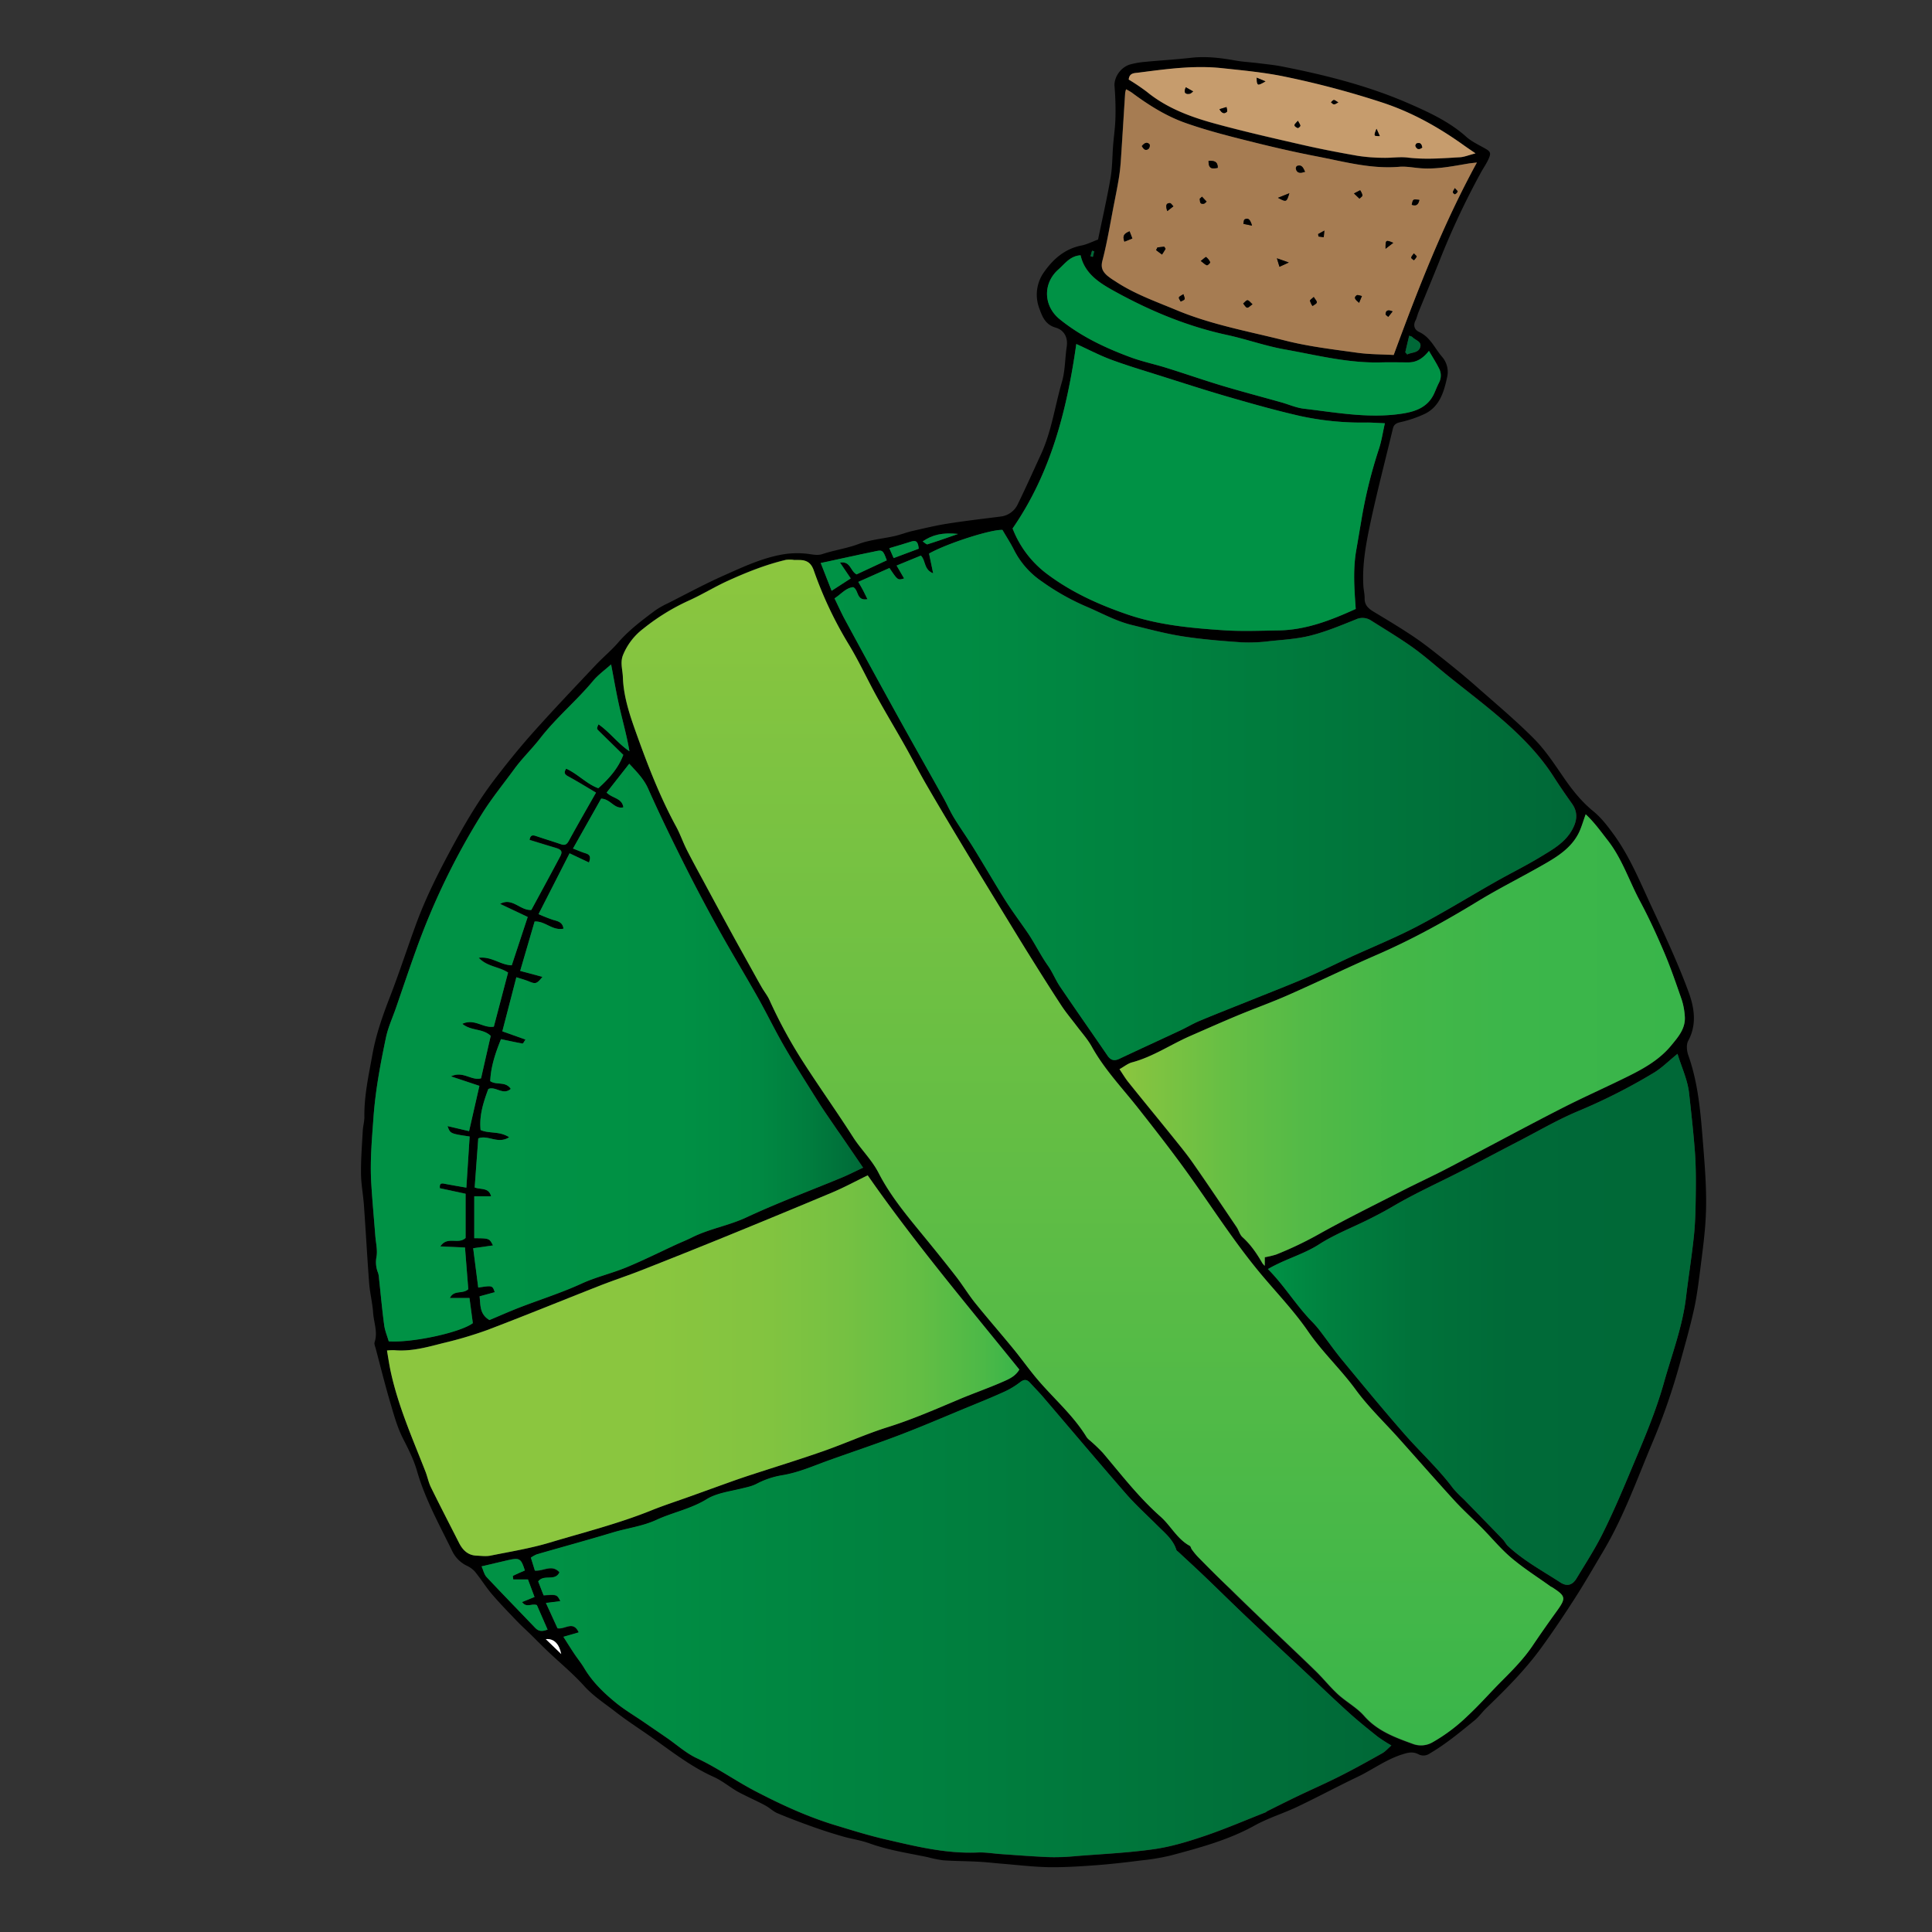 <svg id="Calque_1" data-name="Calque 1" xmlns="http://www.w3.org/2000/svg" xmlns:xlink="http://www.w3.org/1999/xlink" viewBox="0 0 1000 1000"><rect x="0" y="0" width="1000" height="1000" fill="#333333" stroke="none"/><defs><style>.cls-1{fill:url(#Dégradé_sans_nom_4);}.cls-2{fill:url(#Dégradé_sans_nom_13);}.cls-3{fill:url(#Dégradé_sans_nom_13-2);}.cls-4{fill:url(#Dégradé_sans_nom_8);}.cls-5{fill:url(#Dégradé_sans_nom_15);}.cls-6{fill:url(#Dégradé_sans_nom_6);}.cls-7{fill:url(#Dégradé_sans_nom_16);}.cls-8{fill:#009245;}.cls-9{fill:#a67c52;}.cls-10{fill:#c69c6d;}.cls-11{fill:#006837;}.cls-12{fill:#fff;}</style><linearGradient id="Dégradé_sans_nom_4" x1="565.37" y1="289.6" x2="565.37" y2="903.45" gradientUnits="userSpaceOnUse"><stop offset="0" stop-color="#8cc63f"/><stop offset="1" stop-color="#39b54a"/></linearGradient><linearGradient id="Dégradé_sans_nom_13" x1="274.8" y1="837.8" x2="720.17" y2="837.8" gradientUnits="userSpaceOnUse"><stop offset="0" stop-color="#009245"/><stop offset="0.52" stop-color="#007e3e"/><stop offset="1" stop-color="#006837"/></linearGradient><linearGradient id="Dégradé_sans_nom_13-2" x1="431.94" y1="411.48" x2="815.88" y2="411.48" xlink:href="#Dégradé_sans_nom_13"/><linearGradient id="Dégradé_sans_nom_8" x1="200.3" y1="706.9" x2="527.61" y2="706.9" gradientUnits="userSpaceOnUse"><stop offset="0" stop-color="#8cc63f"/><stop offset="0.41" stop-color="#8ac63f"/><stop offset="0.59" stop-color="#83c440"/><stop offset="0.72" stop-color="#76c142"/><stop offset="0.84" stop-color="#64be44"/><stop offset="0.94" stop-color="#4db947"/><stop offset="1" stop-color="#39b54a"/></linearGradient><linearGradient id="Dégradé_sans_nom_15" x1="656.27" y1="682.89" x2="877.77" y2="682.89" gradientUnits="userSpaceOnUse"><stop offset="0" stop-color="#009245"/><stop offset="0.15" stop-color="#00803f"/><stop offset="0.34" stop-color="#00723a"/><stop offset="0.57" stop-color="#006a38"/><stop offset="1" stop-color="#006837"/></linearGradient><linearGradient id="Dégradé_sans_nom_6" x1="579.37" y1="538.35" x2="872.08" y2="538.35" gradientUnits="userSpaceOnUse"><stop offset="0" stop-color="#8cc63f"/><stop offset="0.04" stop-color="#83c440"/><stop offset="0.18" stop-color="#68bf44"/><stop offset="0.33" stop-color="#53ba47"/><stop offset="0.49" stop-color="#44b748"/><stop offset="0.69" stop-color="#3cb64a"/><stop offset="1" stop-color="#39b54a"/></linearGradient><linearGradient id="Dégradé_sans_nom_16" x1="244.88" y1="539.29" x2="446.74" y2="539.29" gradientUnits="userSpaceOnUse"><stop offset="0" stop-color="#009245"/><stop offset="0.53" stop-color="#009044"/><stop offset="0.73" stop-color="#008942"/><stop offset="0.86" stop-color="#007d3e"/><stop offset="0.98" stop-color="#006d39"/><stop offset="1" stop-color="#006837"/></linearGradient></defs><title>gourde</title><path d="M568.35,124c2.24-10.83,4.63-21.24,6.44-31.74,1-5.6.91-11.38,1.36-17.07.38-4.74,1.09-9.47,1.2-14.22a153.41,153.41,0,0,0-.47-16.33c-.39-4.5,3.17-10,8.33-11.35A45.7,45.7,0,0,1,592.86,32c7.88-.74,15.79-1.21,23.65-2.09s15.42.07,23.07,1.44c3.8.68,7.68.85,11.52,1.33,4.2.53,8.44.93,12.58,1.75,22.12,4.35,44,9.85,64.71,18.78C739.12,57.88,750,62.8,758.93,70.8c2.68,2.4,6.08,4,9.28,5.79S772,79,770.39,82.47c-1.06,2.31-2.53,4.43-3.78,6.66a406.53,406.53,0,0,0-21.79,46.51c-3.5,8.71-7.12,17.38-10.66,26.08-.55,1.35-.81,2.83-1.48,4.12-1.41,2.71-.46,4.92,1.89,6,5.75,2.65,8,8.35,11.73,12.71A12,12,0,0,1,749,195.39c-1.63,7.5-3.84,14.93-11.31,18.72a60.61,60.61,0,0,1-13,4.43c-2.14.52-3.25,1.28-3.74,3.32-4,16.67-8.35,33.25-11.89,50-2.15,10.24-4,20.65-3.39,31.24.11,2.19.7,4.38.66,6.56-.07,3.46,1.86,5.27,4.56,6.9,7.06,4.26,14.16,8.5,21,13.11,5.47,3.7,10.64,7.84,15.81,11.95,5.48,4.37,10.91,8.81,16.16,13.44,10.17,9,20.59,17.69,30.13,27.29,5.89,5.94,10.58,13.13,15.36,20.07,4.47,6.5,9.23,12.51,15.43,17.55,4.07,3.32,7.4,7.71,10.52,12,8.36,11.52,13.68,24.71,19.64,37.51,6.76,14.51,13.6,29.06,19.1,44.06,2.91,7.92,4.39,16.78-.27,25.27-1,1.91-.7,5.15.09,7.39,5,14.07,6.28,28.7,7.45,43.43,1.06,13.41,2.26,26.81,1.59,40.25-.41,8.26-1.5,16.51-2.54,24.73-1,7.66-1.85,15.37-3.5,22.9-2.12,9.68-4.89,19.23-7.52,28.79A332.57,332.57,0,0,1,855.16,747c-7.89,18.77-14.71,38-25.17,55.65-4.88,8.22-9.64,16.52-14.81,24.57-5.62,8.76-11.43,17.44-17.56,25.85-8.28,11.34-18.16,21.27-28.27,31-2.09,2-3.8,4.48-6,6.3-7.51,6.11-14.95,12.34-23.36,17.25a5.53,5.53,0,0,1-5.76.41c-2.8-1.47-5.18-1-8.28,0-8.45,2.62-15.41,7.91-23.22,11.64-10.46,5-20.68,10.49-31.14,15.47-7.27,3.46-15.11,5.82-22.12,9.7-13.71,7.6-28.61,11.58-43.53,15.56a114.45,114.45,0,0,1-15.25,2.55c-7.85,1-15.73,1.92-23.62,2.5-8.09.59-16.22,1.12-24.32,1-8.27-.17-16.51-1.19-24.77-1.85-4-.33-8.07-.82-12.11-1-5.85-.31-11.72-.29-17.57-.7a58.61,58.61,0,0,1-8-1.61c-10.17-2.12-20.47-3.62-30.32-7.19-4.46-1.61-9.26-2.26-13.83-3.58q-7.63-2.2-15.15-4.86c-6.22-2.22-12.4-4.54-18.49-7.09-2.25-.94-4.1-2.8-6.27-4-3.23-1.76-6.59-3.27-9.88-4.91-1.8-.9-3.63-1.75-5.35-2.79-3.89-2.36-7.5-5.31-11.62-7.16-12.57-5.63-23.12-14.29-34.29-22-5.56-3.85-11.24-7.56-16.57-11.72-5.53-4.31-11.45-8.07-16.26-13.43-5.73-6.37-12.44-11.86-18.68-17.79-3-2.85-5.89-5.82-8.85-8.72-2.44-2.39-5-4.67-7.34-7.14-4.31-4.5-8.69-9-12.73-13.71-3.18-3.74-5.78-8-8.89-11.78a13.37,13.37,0,0,0-4.49-3.16,16.39,16.39,0,0,1-7.45-7.89c-6.56-13.4-13.8-26.45-18-41-1.62-5.67-4.35-11.14-7.12-16.53-3.08-6-4.89-12.68-6.81-19.19-2.7-9.16-5-18.44-7.45-27.67-.28-1.07-.87-2.32-.57-3.22,1.76-5.22-.42-10.19-.76-15.26s-1.66-10.17-2.06-15.29c-1-13.44-1.74-26.91-2.7-40.36-.39-5.51-1.47-11-1.52-16.51-.07-7.38.52-14.76.92-22.14.13-2.38.86-4.76.83-7.13-.14-11,2.24-21.6,4.17-32.32,1.87-10.42,5.37-20.25,9.18-30.08,4.79-12.36,8.87-25,13.44-37.44,4.71-12.83,10.75-25,17.22-37.1,6.92-12.9,14.18-25.55,23-37.19,6.46-8.49,13.18-16.82,20.28-24.78,10.56-11.83,21.51-23.32,32.39-34.87,3.77-4,8.07-7.53,11.66-11.68,5.6-6.48,12.36-11.53,19.13-16.59a44.77,44.77,0,0,1,6.72-3.81c9.54-4.82,18.95-9.93,28.7-14.26,10.08-4.48,20.15-9.26,31.15-11.06a44.66,44.66,0,0,1,13.11-.13c2.43.34,4.7.8,7,0,6.1-2,12.48-2.88,18.57-5.15s12.56-2.75,18.84-4.17c3-.69,6-1.88,9-2.57,6.09-1.4,12.18-2.87,18.35-3.84,9.1-1.44,18.26-2.49,27.4-3.66a11.23,11.23,0,0,0,9-6.62c4.11-8.44,7.94-17,11.87-25.53,5.53-12,7.24-25.08,10.89-37.61,1.68-5.77,1.55-12,2.45-18.05.75-5-1.37-8.74-5.77-10-5.37-1.56-6.93-5.85-8.41-9.94a20.06,20.06,0,0,1,2.61-19c4.78-6.75,10.83-11.95,19.4-13.58C562.83,126.43,565.51,125,568.35,124ZM410.75,289.84v-.14a17.23,17.23,0,0,0-3.87,0c-10.62,2.49-20.7,6.56-30.58,11.07-6.8,3.1-13.21,7.09-20,10.14a111,111,0,0,0-23.4,14.49,32.55,32.55,0,0,0-10.48,13.7c-1.51,3.88-.18,7.5-.05,11.28.35,10.5,3.77,20.28,7.21,29.87,5.83,16.23,12.08,32.35,20.37,47.57,2.1,3.86,3.52,8.08,5.51,12,2.89,5.74,6,11.37,9.05,17q6.82,12.66,13.7,25.29c3.35,6.14,6.76,12.24,10.16,18.36,2,3.52,3.88,7.05,5.89,10.54,1.29,2.23,3,4.27,4,6.59a250,250,0,0,0,17.54,32.21c8.36,13,17.37,25.61,25.68,38.65,4.11,6.47,9.7,11.67,13.32,18.73,5.74,11.2,13.82,21.11,21.87,30.88,6.14,7.46,12.21,15,18.14,22.6,3.5,4.49,6.47,9.4,10,13.83,6.46,8,13.25,15.78,19.78,23.75,4.17,5.09,8,10.48,12.22,15.51,8.52,10.09,18.72,18.74,25.66,30.17a8.63,8.63,0,0,0,1.54,1.54,86.65,86.65,0,0,1,6.79,6.47c9.59,11.31,18.64,23.08,29.83,33,5.35,4.72,8.59,11.59,15.16,15.15.53.28.63,1.28,1.06,1.84A37.22,37.22,0,0,0,620,805.8c5.52,5.6,11.06,11.2,16.68,16.71,6.62,6.5,13.32,12.93,20,19.35,8.07,7.75,16.25,15.39,24.25,23.2,4,3.86,7.43,8.24,11.5,12,4.32,3.94,9.72,6.82,13.53,11.16,6.92,7.89,16.12,11.19,25.42,14.57a11.91,11.91,0,0,0,10.14-1,89.15,89.15,0,0,0,18-13.58c6.16-5.73,11.71-12.11,17.67-18.07,5.75-5.75,11.45-11.52,16-18.32,4-6,8.14-11.82,12.33-17.64,5-6.93,4.89-7.84-2.18-12.46-.31-.2-.67-.34-1-.55-6.74-4.83-13.79-9.29-20.1-14.62-5.58-4.73-10.3-10.48-15.46-15.7-4.66-4.71-9.6-9.15-14.07-14-9.71-10.61-19.18-21.45-28.77-32.17-7.51-8.4-15.76-16.23-22.37-25.28-7.7-10.54-17.27-19.42-24.69-30.22-6.65-9.68-14.77-18.38-22.45-27.34-14.07-16.42-25.71-34.61-38.19-52.19-8.63-12.17-17.77-23.9-27-35.6-8.32-10.56-17.69-20.3-24.29-32.2-2.11-3.8-5.12-7.11-7.74-10.62s-5.53-7-8-10.66c-5.54-8.46-10.92-17-16.28-25.61-5.63-9-11.16-18.15-16.72-27.24-5.74-9.4-11.49-18.79-17.16-28.23-6.53-10.88-13.06-21.76-19.42-32.73-4-6.86-7.6-13.93-11.5-20.84-4.79-8.49-9.82-16.84-14.53-25.38-4.89-8.87-9.13-18.13-14.38-26.79a201.16,201.16,0,0,1-18.15-38.37c-1.33-3.83-3.51-5.3-7.17-5.43C413,289.8,411.86,289.84,410.75,289.84ZM720.17,903.45a82.17,82.17,0,0,1-7.11-4.52c-5-4-10-8-14.71-12.26-7.38-6.65-14.54-13.53-21.79-20.32-10.23-9.57-20.49-19.11-30.65-28.75-7.49-7.09-14.82-14.35-22.27-21.48-4.5-4.31-9.11-8.51-13.67-12.77-.38-.35-.93-.65-1.07-1.08-1.7-5.34-5.91-8.7-9.65-12.44-5.46-5.46-11.23-10.66-16.3-16.46C568.42,756.7,554.18,739.78,539.8,723c-2.13-2.48-4.46-4.8-6.65-7.23-1.71-1.9-3.16-1.79-5.21-.2a42.41,42.41,0,0,1-8.38,5c-6.54,3-13.2,5.64-19.84,8.37-11.41,4.7-22.75,9.57-34.28,14-12,4.58-24.27,8.64-36.39,13-8,2.86-15.67,6.33-24.16,7.72a43.75,43.75,0,0,0-13.07,4.35c-2.7,1.42-5.37,1.88-8.16,2.58-6.07,1.53-12.74,2.31-17.88,5.48-8.2,5-17.47,6.79-25.94,10.68-7.29,3.36-15.16,4.28-22.69,6.56-13,3.93-26.19,7.51-39.27,11.29a16.63,16.63,0,0,0-3.08,1.71l2.07,6.71c4.45.38,8.86-3.46,12.72.87-2.28,4.94-8,.78-11,4.75.87,2.23,1.85,4.75,2.81,7.19,6.85-.48,6.85-.48,8.67,3l-7.49.94c2.28,5,4.22,9.27,6,13.09,4,.71,8.05-4.18,11,2.13l-7.94,2.3c1.93,3,3.66,5.81,5.48,8.54s3.74,5.06,5.35,7.75c4.23,7.09,10.07,12.73,16.36,17.86,4.42,3.6,9.38,6.52,14.1,9.75,4.11,2.82,8.22,5.62,12.32,8.45,5.13,3.54,9.88,7.88,15.45,10.47,10.53,4.9,19.93,11.66,30.17,17,13.42,7,27.12,13.31,41.63,17.7,8.29,2.51,16.57,5.13,25,7.08,16,3.7,32,7.73,48.64,7,4-.18,8.09.57,12.14.84,8.47.57,16.93,1.26,25.41,1.58a113.11,113.11,0,0,0,13.26-.56c13.42-1.07,26.9-1.67,40.2-3.56,8.86-1.25,17.61-3.9,26.13-6.78,10.74-3.64,21.2-8.15,31.77-12.3.34-.13.58-.47.91-.63,5.25-2.61,10.49-5.25,15.78-7.79,7.3-3.49,14.71-6.73,21.93-10.38,7.4-3.74,14.66-7.78,21.89-11.84C717.15,906.48,718.43,905,720.17,903.45ZM431.94,309.72c1.72,3.5,3.21,6.84,4.95,10q13.42,24.74,27,49.4c8.1,14.67,16.38,29.25,24.54,43.88,1.89,3.38,3.42,7,5.44,10.26,3.26,5.32,6.89,10.42,10.17,15.73,5.31,8.6,10.37,17.36,15.72,25.94,3.76,6,8,11.75,12.06,17.59,3.79,5.52,6.73,11.72,10.67,17.29,2.4,3.41,3.95,7.42,6.29,10.88,8.07,11.92,16.35,23.7,24.47,35.58,1.63,2.4,3.42,3,6.1,1.77,10.5-5,21-9.77,31.56-14.7,3.46-1.62,6.76-3.62,10.29-5.08,9.53-4,19.14-7.72,28.72-11.58,8.88-3.58,17.81-7,26.59-10.83,7.45-3.21,14.71-6.88,22.08-10.28,11.72-5.39,23.72-10.24,35.13-16.2,13.73-7.19,26.94-15.35,40.43-23,7.68-4.36,15.64-8.26,23.18-12.84,6.4-3.9,13.13-7.55,16.81-14.74,2.33-4.53,2.55-8.66-.49-12.92-3.21-4.51-6.37-9.05-9.34-13.72-7.1-11.15-16.25-20.52-26.1-29.13-9.27-8.12-19.15-15.54-28.75-23.29-6-4.85-11.78-10-18-14.51-7-5-14.49-9.47-21.8-14.1a8,8,0,0,0-7.84-.52c-7.64,3.06-15.32,6.26-23.27,8.3-6.91,1.78-14.18,2.18-21.33,2.92a84.67,84.67,0,0,1-14.31.63c-10.26-.72-20.56-1.53-30.72-3.11-8.88-1.38-17.61-3.75-26.36-5.89-8.46-2.07-16-6.39-24-9.74A123.57,123.57,0,0,1,539.29,301a43.29,43.29,0,0,1-14.4-16.3c-1.78-3.56-4-6.93-6-10.39-5.94-.32-28.81,7-38,12.24L483,296.73c-4.93-1.94-3.74-6.57-6.35-9.17l-12.57,5.16,3.87,6.66c-3.26,1-3.26,1-7.57-5.39l-16.12,7.19c1.05,1.86,1.77,3.09,2.44,4.34s1.36,2.75,2.29,4.61c-5.88,1-4.38-4.66-7.36-6.22C437.8,304.27,435.4,307.51,431.94,309.72Zm17.18,298.64c-6.3,3.06-12.15,6.22-18.25,8.8q-27.72,11.72-55.61,23-21.72,8.87-43.56,17.42c-7,2.76-14.22,5.11-21.24,7.87-19.55,7.67-39,15.63-58.6,23.08a208.07,208.07,0,0,1-22.73,6.69c-8.2,2.1-16.42,4.4-25.07,3.62a30.92,30.92,0,0,0-3.76.16c.72,4,1.26,7.66,2,11.24,3.91,17.85,11.29,34.49,17.91,51.4,1.05,2.69,1.58,5.61,2.84,8.17,4.77,9.7,9.74,19.3,14.63,28.93,1.88,3.69,4.57,6.28,9,6.44,2.39.09,4.87.44,7.16,0,10.29-2.07,20.72-3.75,30.74-6.77,17.62-5.29,35.51-9.77,52.63-16.68,6.48-2.61,13.15-4.75,19.73-7.12,7.28-2.61,14.55-5.25,21.83-7.85q4.68-1.66,9.41-3.22c12.6-4.12,25.29-8,37.8-12.39,11.28-3.94,22.21-8.93,33.59-12.5,12.71-4,24.83-9.3,37.05-14.45,7.47-3.14,15.16-5.8,22.58-9.07,3-1.33,6.34-2.73,8.41-6.27C501,675.9,473.66,643.58,449.12,608.36Zm207.15,48.51c8.53,8.57,14.56,18.76,22.79,27.17a51.48,51.48,0,0,1,4,4.6c3.92,5.1,7.58,10.4,11.68,15.35,10.61,12.84,21.21,25.7,32.17,38.24,8.28,9.46,17.63,18,25.18,28.09a58.54,58.54,0,0,0,5.39,5.53c6.79,7,13.59,13.92,20.34,20.92,1,1,1.59,2.42,2.62,3.38,8.11,7.63,17.92,12.87,27.16,18.89,3.53,2.3,6.31,1.43,8.44-2.1,4.57-7.58,9.41-15,13.36-22.94,5-10,9.48-20.4,13.82-30.78,6.54-15.63,13.42-31.16,18-47.52,4.13-14.7,9.64-29,11.46-44.36,1.27-10.75,3-21.44,4.12-32.21.75-7.51.83-15.1.92-22.66.08-6.78,0-13.58-.46-20.33-.74-10.09-1.87-20.16-3-30.22-.77-7.09-3.89-13.46-6-20.46-4.54,3.66-8.22,7.44-12.6,10a297.9,297.9,0,0,1-37.87,19.25c-11.15,4.57-21.64,10.77-32.39,16.31-12.08,6.23-24,12.72-36.22,18.74-9.55,4.71-19.15,9.3-28.34,14.71-3.94,2.32-8,4.45-12.09,6.5-8.69,4.36-17.91,7.87-26,13.09S665.37,651.59,656.27,656.87Zm-1.62-6.12a45,45,0,0,0,5.87-1.38,184.8,184.8,0,0,0,22.37-10.69c14-7.82,28.42-14.91,42.71-22.22,7.89-4,15.95-7.72,23.81-11.82C768.88,594.48,788.2,584,807.74,574c11.81-6.06,24-11.39,35.86-17.32,7.91-4,15.53-8.39,21.32-15.41,3.81-4.61,7.73-9.06,7.08-15.56a35.49,35.49,0,0,0-1.54-8.14c-2.82-8.17-5.6-16.38-9-24.33-3.88-9.13-8-18.18-12.71-26.92-5.56-10.4-9.2-21.82-16.56-31.25-3.56-4.57-6.92-9.32-11.46-13.55-1.4,3.79-2.24,7-3.72,9.91-3.87,7.59-10.87,11.94-17.9,16-11.31,6.51-23,12.31-34.17,19.1-16.86,10.28-34.06,19.8-52.19,27.68-15.18,6.59-30.07,13.85-45.22,20.53-8.93,3.93-18.14,7.22-27.15,11-8.15,3.39-16.22,7-24.31,10.52C606,540.62,596.76,547,585.93,549.86c-2.18.58-4.1,2.18-6.56,3.55,1.68,2.49,3,4.71,4.57,6.69,7.64,9.49,15.4,18.88,23,28.37,3.56,4.41,7.17,8.8,10.41,13.45,7.69,11,15.18,22.19,22.71,33.33,1.11,1.65,1.63,3.87,3,5.13,4.31,3.86,7.44,8.53,10.28,13.46a12.14,12.14,0,0,0,1.21,1.36ZM446.74,604.39,435.62,588.1c-.83-1.22-1.71-2.41-2.54-3.63-3.19-4.73-6.5-9.39-9.54-14.21-5.88-9.35-11.82-18.68-17.36-28.23-4.89-8.43-9.13-17.24-13.91-25.73-6.69-11.87-13.78-23.51-20.38-35.42q-9.24-16.65-17.79-33.69c-6.44-12.86-12.75-25.8-18.58-38.94-2.27-5.11-5.89-8.68-9.79-12.93L314,410.25c3,3,8,2.82,8.67,7.63-4.72,1.09-6.62-4.37-11.5-4.49l-14.57,25.83c2.5,1,4.5,1.85,6.57,2.48,2.76.84,2.46,2.48,1.71,4.74l-10.05-4.75-16.06,31.47a80.62,80.62,0,0,0,7.6,3c2.49.7,4.87,1.18,5.3,4.52-5.71,1.21-9.37-4-14.93-3.7-2.42,8.3-4.89,16.72-7.47,25.57l11.52,3.09c-3,3.69-3.53,3.79-7.11,2.31-1.91-.79-3.94-1.32-6.39-2.12-2.5,9.65-4.8,18.51-7.26,28L272,538.05c-.7,1-1.2,2.13-1.49,2.08-3.7-.66-7.37-1.48-11.17-2.28-2.79,6.92-5.28,14.12-5.57,21.73,3.31,2.27,7.86-.08,10.63,4-4,3.57-7.93-1.58-11.63.08-3.5,9.18-4.61,15.06-4,21.22,4.4,2,9.73.42,14.8,3.74-5.87,3.76-11-1.37-16,.6-.63,8.56-1.25,17.08-1.86,25.41,3.41,1.23,7.26-.09,8.51,4.55h-8.72v21.7c7.8.06,7.8.06,9.7,3.74l-10.26,1.45c.9,7,1.75,13.67,2.62,20.37,7.34-1.14,7.34-1.14,8.54,2.38L248.21,671c.56,4.67-.09,9.14,5.1,12.28,4.93-2.06,10.28-4.45,15.74-6.56,10.63-4.1,21.5-7.52,31.91-12.29,7.48-3.43,15.66-5.3,23.29-8.45,8.69-3.58,17.11-7.81,25.65-11.75,2.68-1.23,5.43-2.31,8.07-3.63,9-4.54,19.12-6.14,28.36-10.46,16.19-7.56,33-13.8,49.51-20.66C439.18,608.07,442.41,606.42,446.74,604.39ZM557.09,178.05c-4.86,34.3-13.17,66.82-33,95.49a53.41,53.41,0,0,0,17.29,23.14c12.74,9.69,27.16,16.24,42.12,21.36,16.12,5.52,33.05,7.08,50,8.2,9.4.62,18.75.21,28.13.07,14.4-.22,27.26-5.29,40.07-11.11-.77-10.29-1.5-20.41.28-30.5.86-4.89,1.66-9.79,2.51-14.69a247.79,247.79,0,0,1,9.18-37.55c1.38-4.09,2-8.45,3.11-13.38-3.71-.15-6.61-.4-9.51-.37a149.28,149.28,0,0,1-34.66-3.46c-12.38-2.83-24.64-6.29-36.85-9.83-12-3.48-24-7.36-35.92-11.14-8.26-2.61-16.59-5.08-24.7-8.1C569.17,184,563.45,180.94,557.09,178.05ZM254,536.15c-4.28-4-10.07-2.4-14.69-6.27,6.28-3,10.81,2.4,16.32,1.45l7.36-28c-4.93-3.19-10.72-2.94-15.2-7.64,6.79-.84,11.23,3.78,17.12,3.87l8.25-25-14.3-6.77c6.37-3.51,10.35,3.51,16.17,3.14,5-9.19,10-18.4,14.91-27.66,1.39-2.62.71-3.59-2.44-4.52-4.48-1.32-8.94-2.72-13.38-4.08.48-3,2-2.44,3.76-1.86,4.19,1.41,8.41,2.71,12.6,4.13,1.93.66,2.93.07,3.93-1.75,4.48-8.17,9.14-16.24,14.1-25-4.92-2.9-9.57-5.78-14.36-8.39-1.87-1-2.45-1.92-1.08-4,6.08,2.76,10.6,8,16.64,10.12,6.66-5.95,10.75-11.36,12.92-17.26l-12.43-12.17c-1.42-1.38-1.43-1.37-.4-3.64,5.75,4,9.92,9.87,16,13.93-1.29-7.83-3.42-15.24-5.13-22.75s-3-15.14-4.35-22.19c-3.14,2.83-6.67,5.34-9.35,8.55-8.62,10.35-19.05,19-27.34,29.67-4.22,5.44-9.3,10.3-13.41,15.92-5.56,7.59-11.53,14.93-16.53,22.87a366,366,0,0,0-34.39,71c-3.57,9.9-6.91,19.87-10.35,29.82-1.75,5.05-4,10-5.14,15.19-2.88,13.69-5.47,27.44-6.48,41.46-.81,11.25-1.82,22.47-1.17,33.74.54,9.2,1.41,18.38,2.12,27.57.28,3.66,1.25,7.45.59,10.94a14.58,14.58,0,0,0,.85,8.24,11.47,11.47,0,0,1,.46,2.7c.87,8.06,1.6,16.14,2.67,24.17.4,3,1.61,5.86,2.37,8.52,12.18.86,37.18-4.59,43.53-9.41-.55-4.14-1.13-8.44-1.73-13H232.85c2.18-4.42,6.57-1.82,9.54-4.58-.54-6.73-1.11-14-1.71-21.57l-12.77-.57c3.7-5.56,9.13-.77,13.08-4.35v-22.9L227.69,615c-.21-2,.27-2.75,2.12-2.38,3.57.7,7.16,1.29,11.58,2.07.59-9.26,1.15-17.9,1.7-26.47-10.06-1.49-10.06-1.49-11.44-5.39l11.15,2.62c1.88-8.26,3.58-15.71,5.34-23.45l-14.71-4.9c6.2-3,10.61,2.42,15.57,1Q251.54,547,254,536.15ZM582.87,46.22a11,11,0,0,0-.54,1.88c-.76,11.76-1.47,23.51-2.25,35.26-.2,3-.51,5.89-1,8.8-.71,4.36-1.58,8.7-2.43,13-1.95,9.94-3.55,20-6.09,29.76-1,3.68.2,5.6,2.4,7.64a32.6,32.6,0,0,0,4,2.83c9.87,6.65,21,10.56,31.91,15.09,18.11,7.58,37.47,11,56.39,15.8,12.11,3.06,24.65,4.52,37.06,6.26,6.33.89,12.79.82,19,1.17,12.55-34.06,25.49-67.46,43.07-99.62-2,.25-3.24.34-4.46.55-8,1.37-16,3-24.18,2.49-3.86-.23-7.76-1.11-11.56-.78-14.64,1.24-28.58-2.69-42.66-5.39-12.29-2.36-24.51-5.23-36.65-8.3-10.53-2.67-21.07-5.44-31.3-9s-19.23-9.34-27.86-15.76A29.05,29.05,0,0,0,582.87,46.22Zm156.75,135.4c-3,3.77-6.21,5.91-10.52,5.95-4.75,0-9.51-.13-14.27,0-17,.47-33.32-3.78-49.81-6.71-10.14-1.8-20-5.34-30-7.52-20.58-4.45-39.76-12.47-58.05-22.56-7.63-4.21-15.47-9-17.62-18.64-5.35.27-8.1,4.34-11.46,7.31-8.19,7.21-7.79,18.95.65,25.78,11,8.91,23.61,14.87,36.77,19.72,6,2.22,12.39,3.54,18.54,5.47,9.69,3,19.28,6.37,29,9.29,10.07,3,20.24,5.68,30.36,8.53,3.9,1.09,7.72,2.82,11.69,3.29,17,2,34,5.24,51.23,2.5,7-1.11,13.18-3.5,16.32-10.58.82-1.85,1.55-3.74,2.48-5.53a7.89,7.89,0,0,0-.19-7.48C743.24,187.52,741.44,184.76,739.62,181.62ZM763.73,79.38c-2.91-2-4.72-3.2-6.48-4.46-13-9.26-26.71-16.94-42-21.9a460.54,460.54,0,0,0-51.15-13.5c-10.44-2.09-21.11-3.08-31.72-4.21-14.6-1.56-29.06.54-43.5,2.38-1.62.21-4.35.06-4.62,3.54a110.11,110.11,0,0,1,9.28,6.25C603.9,56,616.16,60.52,628.77,64c15.05,4.12,30.28,7.58,45.5,11.06,9.49,2.17,19.07,4,28.67,5.68a91.91,91.91,0,0,0,13.18,1c4.19.11,8.45-.61,12.57-.11,9,1.08,18,.35,27-.17C758,81.25,760.22,80.28,763.73,79.38Zm-480.3,764.1-5.54-12.69c-2.76-1-5.31,1.66-7.68-1.57l6.46-2.62-3.4-9.08h-7.6c-.08-.86-.33-1.79-.16-1.88,2-1,4.1-1.86,6.16-2.76-2-6.33-2.73-6.74-9-5.28l-13.4,3.14c.9,2,1.31,4.18,2.56,5.52,8.33,8.89,16.86,17.58,25.26,26.39C278.94,844.59,280.84,844.43,283.43,843.48ZM443.36,297.31,459,290.05c-2-5.45-2.17-5.55-6.75-4.49-1.44.33-2.89.58-4.33.88l-23.11,5,5.64,14.38,9.9-6.41c-2-2.91-3.56-5.25-5.55-8.19C440.38,290.36,440,295.51,443.36,297.31ZM475.54,284c-.33-3-.94-4.65-3.85-3.7-3.6,1.18-7.25,2.21-11.36,3.44l2.25,5.12Zm20.37-7.62c-8.28-.85-13.32.48-18.35,3.87,1,.6,1.94,1.68,2.52,1.49C485.39,280.07,490.64,278.19,495.91,276.37Zm231.48-94,1,1.11c2.28-1.21,5.68-.61,6.7-3.7s-2.53-3.59-4-5.26c-.31-.34-.92-.42-1.67-.74C728.66,176.74,728,179.54,727.39,182.33Zm-436.9,673.8c-1.07-5.38-3.86-8.15-8-7.72ZM566.34,130.07l-1.11-.28-.78,2.85,1.22.31C565.89,132,566.11,131,566.34,130.07Z"/><path class="cls-1" d="M410.75,289.84c1.11,0,2.22,0,3.32,0,3.66.13,5.84,1.6,7.17,5.43a201.16,201.16,0,0,0,18.15,38.37c5.25,8.66,9.49,17.92,14.38,26.79,4.71,8.54,9.74,16.89,14.53,25.38,3.9,6.91,7.52,14,11.5,20.84,6.36,11,12.89,21.85,19.42,32.73,5.67,9.44,11.42,18.83,17.16,28.23,5.56,9.09,11.09,18.2,16.72,27.24,5.36,8.58,10.74,17.15,16.28,25.61,2.43,3.7,5.31,7.1,8,10.66s5.63,6.82,7.74,10.62c6.6,11.9,16,21.64,24.29,32.2,9.21,11.7,18.35,23.43,27,35.6,12.48,17.58,24.12,35.77,38.19,52.19,7.68,9,15.8,17.66,22.45,27.34,7.42,10.8,17,19.68,24.69,30.22,6.61,9.05,14.86,16.88,22.37,25.28,9.59,10.72,19.06,21.56,28.77,32.17,4.47,4.88,9.41,9.32,14.07,14,5.16,5.22,9.88,11,15.46,15.7,6.31,5.33,13.36,9.79,20.1,14.62.29.21.65.35,1,.55,7.07,4.62,7.18,5.53,2.18,12.46-4.19,5.82-8.33,11.68-12.33,17.64-4.57,6.8-10.27,12.57-16,18.32-6,6-11.51,12.34-17.67,18.07a89.15,89.15,0,0,1-18,13.58,11.91,11.91,0,0,1-10.14,1c-9.3-3.38-18.5-6.68-25.42-14.57-3.81-4.34-9.21-7.22-13.53-11.16-4.07-3.72-7.54-8.1-11.5-12-8-7.81-16.18-15.45-24.25-23.2-6.7-6.42-13.4-12.85-20-19.35C631.05,817,625.51,811.4,620,805.8a37.22,37.22,0,0,1-3.12-3.83c-.43-.56-.53-1.56-1.06-1.84-6.57-3.56-9.81-10.43-15.16-15.15-11.19-9.88-20.24-21.65-29.83-33a86.65,86.65,0,0,0-6.79-6.47,8.63,8.63,0,0,1-1.54-1.54c-6.94-11.43-17.14-20.08-25.66-30.17-4.24-5-8.05-10.42-12.22-15.51-6.53-8-13.32-15.73-19.78-23.75-3.57-4.43-6.54-9.34-10-13.83-5.93-7.62-12-15.14-18.14-22.6-8-9.77-16.13-19.68-21.87-30.88-3.62-7.06-9.21-12.26-13.32-18.73-8.31-13-17.32-25.63-25.68-38.65a250,250,0,0,1-17.54-32.21c-1.05-2.32-2.72-4.36-4-6.59-2-3.49-3.94-7-5.89-10.54-3.4-6.12-6.81-12.22-10.16-18.36q-6.9-12.63-13.7-25.29c-3.05-5.66-6.16-11.29-9.05-17-2-3.93-3.41-8.15-5.51-12-8.29-15.22-14.54-31.34-20.37-47.57-3.44-9.59-6.86-19.37-7.21-29.87-.13-3.78-1.46-7.4.05-11.28a32.55,32.55,0,0,1,10.48-13.7A111,111,0,0,1,356.27,311c6.82-3.05,13.23-7,20-10.14,9.88-4.51,20-8.58,30.58-11.07a17.23,17.23,0,0,1,3.87,0Z"/><path class="cls-2" d="M720.17,903.45c-1.74,1.51-3,3-4.64,3.94-7.23,4.06-14.49,8.1-21.89,11.84-7.22,3.65-14.63,6.89-21.93,10.38-5.29,2.54-10.53,5.18-15.78,7.79-.33.16-.57.5-.91.63-10.57,4.15-21,8.66-31.77,12.3-8.52,2.88-17.27,5.53-26.13,6.78-13.3,1.89-26.78,2.49-40.2,3.56a113.11,113.11,0,0,1-13.26.56c-8.48-.32-16.94-1-25.41-1.58-4-.27-8.12-1-12.14-.84-16.68.74-32.64-3.29-48.64-7-8.43-2-16.71-4.57-25-7.08C418,940.35,404.26,934,390.84,927c-10.24-5.34-19.64-12.1-30.17-17-5.57-2.59-10.32-6.93-15.45-10.47-4.1-2.83-8.21-5.63-12.32-8.45-4.72-3.23-9.68-6.15-14.1-9.75-6.29-5.13-12.13-10.77-16.36-17.86-1.61-2.69-3.61-5.14-5.35-7.75s-3.55-5.52-5.48-8.54l7.94-2.3c-2.95-6.31-7-1.42-11-2.13-1.74-3.82-3.68-8.1-6-13.09l7.49-.94c-1.82-3.5-1.82-3.5-8.67-3-1-2.44-1.94-5-2.81-7.19,3-4,8.71.19,11-4.75-3.86-4.33-8.27-.49-12.72-.87l-2.07-6.71a16.63,16.63,0,0,1,3.08-1.71c13.08-3.78,26.23-7.36,39.27-11.29,7.53-2.28,15.4-3.2,22.69-6.56,8.47-3.89,17.74-5.63,25.94-10.68,5.14-3.17,11.81-4,17.88-5.48,2.79-.7,5.46-1.16,8.16-2.58a43.75,43.75,0,0,1,13.07-4.35c8.49-1.39,16.2-4.86,24.16-7.72,12.12-4.35,24.36-8.41,36.39-13,11.53-4.39,22.87-9.26,34.28-14,6.64-2.73,13.3-5.41,19.84-8.37a42.41,42.41,0,0,0,8.38-5c2-1.59,3.5-1.7,5.21.2,2.19,2.43,4.52,4.75,6.65,7.23,14.38,16.8,28.62,33.72,43.15,50.39,5.07,5.8,10.84,11,16.3,16.46,3.74,3.74,8,7.1,9.65,12.44.14.43.69.73,1.07,1.08,4.56,4.26,9.17,8.46,13.67,12.77,7.45,7.13,14.78,14.39,22.27,21.48,10.16,9.64,20.42,19.18,30.65,28.75,7.25,6.79,14.41,13.67,21.79,20.32,4.73,4.28,9.72,8.28,14.71,12.26A82.17,82.17,0,0,0,720.17,903.45Z"/><path class="cls-3" d="M431.94,309.72c3.46-2.21,5.86-5.45,9.69-5.81,3,1.56,1.48,7.19,7.36,6.22-.93-1.86-1.58-3.25-2.29-4.61s-1.39-2.48-2.44-4.34L460.38,294c4.31,6.39,4.31,6.39,7.57,5.39l-3.87-6.66,12.57-5.16c2.61,2.6,1.42,7.23,6.35,9.17l-2.14-10.23c9.24-5.23,32.11-12.56,38-12.24,2,3.46,4.2,6.83,6,10.39a43.29,43.29,0,0,0,14.4,16.3,123.57,123.57,0,0,0,22.48,12.81c8,3.35,15.52,7.67,24,9.74,8.75,2.14,17.48,4.51,26.36,5.89,10.16,1.58,20.46,2.39,30.72,3.11a84.67,84.67,0,0,0,14.31-.63c7.15-.74,14.42-1.14,21.33-2.92,7.95-2,15.63-5.24,23.27-8.3a8,8,0,0,1,7.84.52c7.31,4.63,14.77,9.07,21.8,14.1,6.27,4.48,12,9.66,18,14.51,9.6,7.75,19.48,15.17,28.75,23.29,9.85,8.61,19,18,26.1,29.13,3,4.67,6.13,9.21,9.34,13.72,3,4.26,2.82,8.39.49,12.92-3.68,7.19-10.41,10.84-16.81,14.74-7.54,4.58-15.5,8.48-23.18,12.84-13.49,7.64-26.7,15.8-40.43,23-11.41,6-23.41,10.81-35.13,16.2-7.37,3.4-14.63,7.07-22.08,10.28-8.78,3.8-17.71,7.25-26.59,10.83-9.58,3.86-19.19,7.61-28.72,11.58-3.53,1.46-6.83,3.46-10.29,5.08-10.51,4.93-21.06,9.75-31.56,14.7-2.68,1.26-4.47.63-6.1-1.77-8.12-11.88-16.4-23.66-24.47-35.58-2.34-3.46-3.89-7.47-6.29-10.88-3.94-5.57-6.88-11.77-10.67-17.29-4-5.84-8.3-11.55-12.06-17.59-5.35-8.58-10.41-17.34-15.72-25.94-3.28-5.31-6.91-10.41-10.17-15.73-2-3.29-3.55-6.88-5.44-10.26-8.16-14.63-16.44-29.21-24.54-43.88q-13.61-24.63-27-49.4C435.15,316.56,433.66,313.22,431.94,309.72Z"/><path class="cls-4" d="M449.12,608.36c24.54,35.22,51.86,67.54,78.49,100.52-2.07,3.54-5.39,4.94-8.41,6.27-7.42,3.27-15.11,5.93-22.58,9.07-12.22,5.15-24.34,10.46-37.05,14.45-11.38,3.57-22.31,8.56-33.59,12.5-12.51,4.38-25.2,8.27-37.8,12.39q-4.73,1.55-9.41,3.22c-7.28,2.6-14.55,5.24-21.83,7.85-6.58,2.37-13.25,4.51-19.73,7.12-17.12,6.91-35,11.39-52.63,16.68-10,3-20.45,4.7-30.74,6.77-2.29.46-4.77.11-7.16,0-4.38-.16-7.07-2.75-9-6.44-4.89-9.63-9.86-19.23-14.63-28.93-1.26-2.56-1.79-5.48-2.84-8.17-6.62-16.91-14-33.55-17.91-51.4-.79-3.58-1.33-7.23-2-11.24a30.92,30.92,0,0,1,3.76-.16c8.65.78,16.87-1.52,25.07-3.62a208.07,208.07,0,0,0,22.73-6.69c19.63-7.45,39.05-15.41,58.6-23.08,7-2.76,14.21-5.11,21.24-7.87q21.82-8.58,43.56-17.42,27.87-11.38,55.61-23C437,614.58,442.82,611.42,449.12,608.36Z"/><path class="cls-5" d="M656.27,656.87c9.1-5.28,18.37-7.56,26.51-12.8s17.34-8.73,26-13.09c4.09-2.05,8.15-4.18,12.09-6.5,9.19-5.41,18.79-10,28.34-14.71,12.19-6,24.14-12.51,36.22-18.74,10.75-5.54,21.24-11.74,32.39-16.31a297.9,297.9,0,0,0,37.87-19.25c4.38-2.57,8.06-6.35,12.6-10,2.11,7,5.23,13.37,6,20.46,1.09,10.06,2.22,20.13,3,30.22.5,6.75.54,13.55.46,20.33-.09,7.56-.17,15.15-.92,22.66-1.07,10.77-2.85,21.46-4.12,32.21-1.82,15.32-7.33,29.66-11.46,44.36-4.6,16.36-11.48,31.89-18,47.52C838.88,773.6,834.42,784,829.4,794c-3.95,7.9-8.79,15.36-13.36,22.94-2.13,3.53-4.91,4.4-8.44,2.1-9.24-6-19.05-11.26-27.16-18.89-1-1-1.63-2.36-2.62-3.38-6.75-7-13.55-13.95-20.34-20.92a58.54,58.54,0,0,1-5.39-5.53c-7.55-10.13-16.9-18.63-25.18-28.09-11-12.54-21.56-25.4-32.17-38.24-4.1-5-7.76-10.25-11.68-15.35a51.48,51.48,0,0,0-4-4.6C670.83,675.63,664.8,665.44,656.27,656.87Z"/><path class="cls-6" d="M654.65,650.75v4.45a12.14,12.14,0,0,1-1.21-1.36c-2.84-4.93-6-9.6-10.28-13.46-1.42-1.26-1.94-3.48-3-5.13-7.53-11.14-15-22.3-22.71-33.33-3.24-4.65-6.85-9-10.41-13.45-7.65-9.49-15.41-18.88-23-28.37-1.6-2-2.89-4.2-4.57-6.69,2.46-1.37,4.38-3,6.56-3.55C596.76,547,606,540.62,616.1,536.2c8.09-3.53,16.16-7.13,24.31-10.52,9-3.75,18.22-7,27.15-11,15.15-6.68,30-13.94,45.22-20.53,18.13-7.88,35.33-17.4,52.19-27.68,11.13-6.79,22.86-12.59,34.17-19.1,7-4,14-8.4,17.9-16,1.48-2.9,2.32-6.12,3.72-9.91,4.54,4.23,7.9,9,11.46,13.55,7.36,9.43,11,20.85,16.56,31.25,4.69,8.74,8.83,17.79,12.71,26.92,3.37,7.95,6.15,16.16,9,24.33a35.49,35.49,0,0,1,1.54,8.14c.65,6.5-3.27,10.95-7.08,15.56-5.79,7-13.41,11.45-21.32,15.41-11.87,5.93-24.05,11.26-35.86,17.32-19.54,10-38.86,20.5-58.33,30.66-7.86,4.1-15.92,7.79-23.81,11.82-14.29,7.31-28.7,14.4-42.71,22.22a184.8,184.8,0,0,1-22.37,10.69A45,45,0,0,1,654.65,650.75Z"/><path class="cls-7" d="M446.74,604.39c-4.33,2-7.56,3.68-10.9,5.06-16.52,6.86-33.32,13.1-49.51,20.66C377.09,634.43,367,636,358,640.57c-2.64,1.32-5.39,2.4-8.07,3.63-8.54,3.94-17,8.17-25.65,11.75-7.63,3.15-15.81,5-23.29,8.45-10.41,4.77-21.28,8.19-31.91,12.29-5.46,2.11-10.81,4.5-15.74,6.56-5.19-3.14-4.54-7.61-5.1-12.28l7.83-2.13c-1.2-3.52-1.2-3.52-8.54-2.38-.87-6.7-1.72-13.39-2.62-20.37l10.26-1.45c-1.9-3.68-1.9-3.68-9.7-3.74V619.2h8.72c-1.25-4.64-5.1-3.32-8.51-4.55.61-8.33,1.23-16.85,1.86-25.41,5-2,10.15,3.16,16-.6-5.07-3.32-10.4-1.76-14.8-3.74-.58-6.16.53-12,4-21.22,3.7-1.66,7.64,3.49,11.63-.08-2.77-4.1-7.32-1.75-10.63-4,.29-7.61,2.78-14.81,5.57-21.73,3.8.8,7.47,1.62,11.17,2.28.29,0,.79-1.06,1.49-2.08L260,533.81c2.46-9.48,4.76-18.34,7.26-28,2.45.8,4.48,1.33,6.39,2.12,3.58,1.48,4.11,1.38,7.11-2.31l-11.52-3.09c2.58-8.85,5.05-17.27,7.47-25.57,5.56-.26,9.22,4.91,14.93,3.7-.43-3.34-2.81-3.82-5.3-4.52a80.62,80.62,0,0,1-7.6-3l16.06-31.47,10.05,4.75c.75-2.26,1.05-3.9-1.71-4.74-2.07-.63-4.07-1.52-6.57-2.48l14.57-25.83c4.88.12,6.78,5.58,11.5,4.49-.64-4.81-5.7-4.6-8.67-7.63l11.72-14.93c3.9,4.25,7.52,7.82,9.79,12.93,5.83,13.14,12.14,26.08,18.58,38.94q8.52,17,17.79,33.69c6.6,11.91,13.69,23.55,20.38,35.42,4.78,8.49,9,17.3,13.91,25.73,5.54,9.55,11.48,18.88,17.36,28.23,3,4.82,6.35,9.48,9.54,14.21.83,1.22,1.71,2.41,2.54,3.63Z"/><path class="cls-8" d="M557.09,178.05c6.36,2.89,12.08,5.9,18.09,8.13,8.11,3,16.44,5.49,24.7,8.1,12,3.78,23.88,7.66,35.92,11.14,12.21,3.54,24.47,7,36.85,9.83a149.28,149.28,0,0,0,34.66,3.46c2.9,0,5.8.22,9.51.37-1.12,4.93-1.73,9.29-3.11,13.38A247.79,247.79,0,0,0,704.53,270c-.85,4.9-1.65,9.8-2.51,14.69-1.78,10.09-1,20.21-.28,30.5-12.81,5.82-25.67,10.89-40.07,11.11-9.38.14-18.73.55-28.13-.07-16.95-1.12-33.88-2.68-50-8.2-15-5.12-29.38-11.67-42.12-21.36a53.41,53.41,0,0,1-17.29-23.14C543.92,244.87,552.23,212.35,557.09,178.05Z"/><path class="cls-8" d="M254,536.15q-2.5,10.88-5,22c-5,1.4-9.37-4.05-15.57-1l14.71,4.9c-1.76,7.74-3.46,15.19-5.34,23.45l-11.15-2.62c1.38,3.9,1.38,3.9,11.44,5.39-.55,8.57-1.11,17.21-1.7,26.47-4.42-.78-8-1.37-11.58-2.07-1.85-.37-2.33.42-2.12,2.38l13.3,2.86v22.9c-4,3.58-9.38-1.21-13.08,4.35l12.77.57c.6,7.57,1.17,14.84,1.71,21.57-3,2.76-7.36.16-9.54,4.58H243c.6,4.54,1.18,8.84,1.73,13-6.35,4.82-31.35,10.27-43.53,9.41-.76-2.66-2-5.54-2.37-8.52-1.07-8-1.8-16.11-2.67-24.17a11.47,11.47,0,0,0-.46-2.7,14.58,14.58,0,0,1-.85-8.24c.66-3.49-.31-7.28-.59-10.94-.71-9.19-1.58-18.37-2.12-27.57-.65-11.27.36-22.49,1.17-33.74,1-14,3.6-27.77,6.48-41.46,1.09-5.2,3.39-10.14,5.14-15.19,3.44-9.95,6.78-19.92,10.35-29.82a366,366,0,0,1,34.39-71c5-7.94,11-15.28,16.53-22.87,4.11-5.62,9.19-10.48,13.41-15.92,8.29-10.71,18.72-19.32,27.34-29.67,2.68-3.21,6.21-5.72,9.35-8.55,1.37,7.05,2.65,14.66,4.35,22.19s3.84,14.92,5.13,22.75c-6-4.06-10.21-9.91-16-13.93-1,2.27-1,2.26.4,3.64l12.43,12.17c-2.17,5.9-6.26,11.31-12.92,17.26-6-2.17-10.56-7.36-16.64-10.12-1.37,2.1-.79,3,1.08,4,4.79,2.61,9.44,5.49,14.36,8.39-5,8.76-9.62,16.83-14.1,25-1,1.82-2,2.41-3.93,1.75-4.19-1.42-8.41-2.72-12.6-4.13-1.71-.58-3.28-1.13-3.76,1.86,4.44,1.36,8.9,2.76,13.38,4.08,3.15.93,3.83,1.9,2.44,4.52-4.92,9.26-9.94,18.47-14.91,27.66-5.82.37-9.8-6.65-16.17-3.14l14.3,6.77-8.25,25c-5.89-.09-10.33-4.71-17.12-3.87,4.48,4.7,10.27,4.45,15.2,7.64l-7.36,28c-5.51.95-10-4.41-16.32-1.45C244,533.75,249.76,532.19,254,536.15Z"/><path class="cls-9" d="M582.87,46.22a29.05,29.05,0,0,1,2.89,1.66c8.63,6.42,17.75,12.18,27.86,15.76s20.77,6.38,31.3,9c12.14,3.07,24.36,5.94,36.65,8.3,14.08,2.7,28,6.63,42.66,5.39,3.8-.33,7.7.55,11.56.78C744,87.66,752,86,760,84.67c1.22-.21,2.46-.3,4.46-.55-17.58,32.16-30.52,65.56-43.07,99.62-6.21-.35-12.67-.28-19-1.17-12.41-1.74-25-3.2-37.06-6.26-18.92-4.77-38.28-8.22-56.39-15.8-10.86-4.53-22-8.44-31.91-15.09a32.6,32.6,0,0,1-4-2.83c-2.2-2-3.35-4-2.4-7.64,2.54-9.79,4.14-19.82,6.09-29.76.85-4.33,1.72-8.67,2.43-13,.47-2.91.78-5.85,1-8.8.78-11.75,1.49-23.5,2.25-35.26A11,11,0,0,1,582.87,46.22Zm42.67,37.06c-.07,4.48,2.22,4.09,4.78,3.56C630.3,83.47,628.37,83.15,625.54,83.28Zm35.39,50.42c.67,2.22,1,3.3,1.32,4.38l4.83-2.21Zm-61.84-5.63-.7,1.39,3.06,2.3c.62-1,1.28-1.92,1.82-2.92.09-.16-.33-.58-.69-1.16Zm-17.09-3,4.1-1.63-1.44-3.72C582.34,120.76,580.68,121.67,582,125.07Zm39.51,10c1.41,1,2.21,1.91,3.19,2.2.41.12,1.8-1.3,1.69-1.55a6.94,6.94,0,0,0-2.1-2.69C624.08,132.88,622.89,134,621.51,135.07Zm45.86-35-5.89,2.37C665.9,104.72,665.9,104.72,667.37,100Zm8.11-11.13c-1-2.13-1.67-3.81-4.08-3a1.52,1.52,0,0,0-.66,1.33C671.24,89.64,672.89,89.77,675.48,88.91ZM680,153.7c-.93.91-2,1.51-1.94,2a8.91,8.91,0,0,0,1.3,2.72c.78-.6,2-1.08,2.2-1.82S680.74,155,680,153.7Zm20.81-53.57,2.85,2.71c.54-.58,1.55-1.18,1.52-1.74A7.53,7.53,0,0,0,704,98.48Zm-52.53,57.36c-1.12-1-1.85-2.06-2.6-2.07s-1.48,1.09-2.22,1.7c.66.75,1.22,1.95,2,2.12S647.05,158.32,648.29,157.49Zm-.24-40.71c-.94-3.18-2-4.22-3.85-3.2-.48.27-.43,1.5-.62,2.29Zm55.41,40c.56-1.35,1-2.44,1.47-3.53-.93-.15-2.19-.76-2.73-.37C700.41,154.13,701.67,155.22,703.46,156.74ZM591,75.6c.93,1.61,1.92,2.67,3.51,1.4.5-.39.83-1.9.51-2.26C593.75,73.29,592.44,73.91,591,75.6Zm13.17,33.67,3.17-2.48c-.61-.59-1.22-1.68-1.82-1.67C603.48,105.13,603.26,106.49,604.18,109.27Zm117,16.42c-3.93-1.65-4-1.56-4,3.07Zm13.51-22.2c-3.31-.47-3.31-.47-3.95,2.49C732.75,106.68,734.08,106.24,734.66,103.49ZM622.15,101.8,621,102.88c.26,1.17-.26,2.92,2.09,2.58.54-.08,1-.72,1.48-1.1C623.73,103.51,622.94,102.65,622.15,101.8Zm98.66,59.39c-2.87-1.27-3.53-.05-3.64,1.45,0,.43.91.93,1.4,1.4Zm-108.28-8.92c-1.11.77-2.16,1.11-2.31,1.69s.57,1.41.91,2.13c.69-.39,1.69-.62,2-1.21S612.85,153.48,612.53,152.27Zm69.75-31.12.15,1.26,2.73.37c.09-1,.18-1.9.33-3.42Zm49.52,10c-.64,1-1.32,1.6-1.34,2.23,0,.44.87.9,1.36,1.35a8.06,8.06,0,0,0,1.45-1.9C733.37,132.56,732.53,131.94,731.8,131.13ZM753,97.35c-.54,1.13-1,1.67-1,2.2,0,.35.89,1,1.06,1a2.79,2.79,0,0,0,1.38-1.35C754.55,98.87,753.77,98.28,753,97.35Z"/><path class="cls-8" d="M739.62,181.62c1.82,3.14,3.62,5.9,5.07,8.83a7.89,7.89,0,0,1,.19,7.48c-.93,1.79-1.66,3.68-2.48,5.53-3.14,7.08-9.27,9.47-16.32,10.58-17.26,2.74-34.22-.51-51.23-2.5-4-.47-7.79-2.2-11.69-3.29-10.12-2.85-20.29-5.51-30.36-8.53-9.72-2.92-19.31-6.27-29-9.29-6.15-1.93-12.51-3.25-18.54-5.47-13.16-4.85-25.76-10.81-36.77-19.72-8.44-6.83-8.84-18.57-.65-25.78,3.36-3,6.11-7,11.46-7.31,2.15,9.68,10,14.43,17.62,18.64,18.29,10.09,37.47,18.11,58.05,22.56,10.09,2.18,19.91,5.72,30,7.52,16.49,2.93,32.84,7.18,49.81,6.71,4.76-.14,9.52,0,14.27,0C733.41,187.53,736.66,185.39,739.62,181.62Z"/><path class="cls-10" d="M763.73,79.38c-3.51.9-5.77,1.87-8.08,2-9,.52-17.93,1.25-27,.17-4.12-.5-8.38.22-12.57.11a91.91,91.91,0,0,1-13.18-1c-9.6-1.66-19.18-3.51-28.67-5.68-15.22-3.48-30.45-6.94-45.5-11.06-12.61-3.45-24.87-8-35.23-16.49a110.11,110.11,0,0,0-9.28-6.25c.27-3.48,3-3.33,4.62-3.54,14.44-1.84,28.9-3.94,43.5-2.38,10.61,1.13,21.28,2.12,31.72,4.21A460.54,460.54,0,0,1,715.25,53c15.29,5,29,12.64,42,21.9C759,76.18,760.82,77.38,763.73,79.38ZM655,42.12l-4.55-1.9C650.72,44.51,650.72,44.51,655,42.12ZM631.2,56.51c1.33,2.35,2.65,2.5,3.87,1.3.36-.35-.13-1.57-.24-2.39ZM736.13,76.36c-.28-1.7-1-2.78-2.88-2.09a1.51,1.51,0,0,0-.59,1.34C733.38,77.38,734.58,77.54,736.13,76.36ZM613.77,45.18c-1.24,2.88-.26,3.72,2.16,3.31.41-.06.75-.51,1.64-1.17Zm58,17.35c-.89,1.09-1.78,1.72-1.75,2.29s1,1.19,1.68,1.4c.31.1,1.33-.75,1.31-1.12C673,64.4,672.41,63.73,671.79,62.53Zm40.7,4.15c-1.47,3.75-1.47,3.75,1.69,3.76ZM692.71,53c-1.21-.67-1.8-1.26-2.32-1.21s-1,.75-1.46,1.16c.49.38,1,1,1.48,1.07S691.5,53.59,692.71,53Z"/><path class="cls-8" d="M283.43,843.48c-2.59.95-4.49,1.11-6.34-.83-8.4-8.81-16.93-17.5-25.26-26.39-1.25-1.34-1.66-3.49-2.56-5.52l13.4-3.14c6.27-1.46,7-1.05,9,5.28-2.06.9-4.14,1.77-6.16,2.76-.17.09.08,1,.16,1.88h7.6l3.4,9.08-6.46,2.62c2.37,3.23,4.92.53,7.68,1.57Z"/><path class="cls-8" d="M443.36,297.31c-3.37-1.8-3-6.95-8.57-6.13,2,2.94,3.57,5.28,5.55,8.19l-9.9,6.41L424.8,291.4l23.11-5c1.44-.3,2.89-.55,4.33-.88,4.58-1.06,4.75-1,6.75,4.49Z"/><path class="cls-8" d="M475.54,284l-13,4.86-2.25-5.12c4.11-1.23,7.76-2.26,11.36-3.44C474.6,279.34,475.21,281,475.54,284Z"/><path class="cls-8" d="M495.91,276.37c-5.27,1.82-10.52,3.7-15.83,5.36-.58.19-1.56-.89-2.52-1.49C482.59,276.85,487.63,275.52,495.91,276.37Z"/><path class="cls-11" d="M727.39,182.33c.63-2.79,1.27-5.59,2-8.59.75.32,1.36.4,1.67.74,1.5,1.67,5,2.23,4,5.26s-4.42,2.49-6.7,3.7Z"/><path class="cls-12" d="M290.49,856.13l-8-7.72C286.63,848,289.42,850.75,290.49,856.13Z"/><path class="cls-11" d="M566.34,130.07c-.23,1-.45,1.92-.67,2.88l-1.22-.31.78-2.85Z"/><path d="M625.54,83.28c2.83-.13,4.76.19,4.78,3.56C627.76,87.37,625.47,87.76,625.54,83.28Z"/><path d="M660.93,133.7l6.15,2.17-4.83,2.21C661.92,137,661.6,135.92,660.93,133.7Z"/><path d="M599.09,128.07l3.49-.39c.36.58.78,1,.69,1.16-.54,1-1.2,1.95-1.82,2.92l-3.06-2.3Z"/><path d="M582,125.07c-1.32-3.4.34-4.31,2.66-5.35l1.44,3.72Z"/><path d="M621.51,135.07c1.38-1,2.57-2.19,2.78-2a6.94,6.94,0,0,1,2.1,2.69c.11.25-1.28,1.67-1.69,1.55C623.72,137,622.92,136.1,621.51,135.07Z"/><path d="M667.37,100c-1.47,4.68-1.47,4.68-5.89,2.37Z"/><path d="M675.48,88.91c-2.59.86-4.24.73-4.74-1.7a1.52,1.52,0,0,1,.66-1.33C673.81,85.1,674.53,86.78,675.48,88.91Z"/><path d="M680,153.7c.73,1.26,1.72,2.21,1.56,2.88s-1.42,1.22-2.2,1.82a8.91,8.91,0,0,1-1.3-2.72C678,155.21,679.08,154.61,680,153.7Z"/><path d="M700.82,100.13,704,98.48a7.53,7.53,0,0,1,1.21,2.62c0,.56-1,1.16-1.52,1.74Z"/><path d="M648.29,157.49c-1.24.83-2.16,1.89-2.81,1.75s-1.35-1.37-2-2.12c.74-.61,1.49-1.71,2.22-1.7S647.17,156.53,648.29,157.49Z"/><path d="M648.05,116.78l-4.47-.91c.19-.79.14-2,.62-2.29C646.08,112.56,647.11,113.6,648.05,116.78Z"/><path d="M703.46,156.74c-1.79-1.52-3.05-2.61-1.26-3.9.54-.39,1.8.22,2.73.37C704.47,154.3,704,155.39,703.46,156.74Z"/><path d="M591,75.6c1.43-1.69,2.74-2.31,4-.86.32.36,0,1.87-.51,2.26C592.93,78.27,591.94,77.21,591,75.6Z"/><path d="M604.18,109.27c-.92-2.78-.7-4.14,1.35-4.15.6,0,1.21,1.08,1.82,1.67Z"/><path d="M721.15,125.69l-4,3.07C717.1,124.13,717.22,124,721.15,125.69Z"/><path d="M734.66,103.49c-.58,2.75-1.91,3.19-3.95,2.49C731.35,103,731.35,103,734.66,103.49Z"/><path d="M622.15,101.8c.79.85,1.58,1.71,2.38,2.56-.49.38-.94,1-1.48,1.1-2.35.34-1.83-1.41-2.09-2.58Z"/><path d="M720.81,161.19,718.57,164c-.49-.47-1.43-1-1.4-1.4C717.28,161.14,717.94,159.92,720.81,161.19Z"/><path d="M612.53,152.27c.32,1.21.86,2.12.6,2.61s-1.31.82-2,1.21c-.34-.72-1.07-1.54-.91-2.13S611.42,153,612.53,152.27Z"/><path d="M682.28,121.15l3.21-1.79c-.15,1.52-.24,2.47-.33,3.42l-2.73-.37Z"/><path d="M731.8,131.13c.73.81,1.57,1.43,1.47,1.68a8.06,8.06,0,0,1-1.45,1.9c-.49-.45-1.37-.91-1.36-1.35C730.48,132.73,731.16,132.13,731.8,131.13Z"/><path d="M753,97.35c.78.93,1.56,1.52,1.46,1.81a2.79,2.79,0,0,1-1.38,1.35c-.17.09-1.05-.61-1.06-1C752,99,752.45,98.48,753,97.35Z"/><path d="M655,42.12c-4.3,2.39-4.3,2.39-4.55-1.9Z"/><path d="M631.2,56.51l3.63-1.09c.11.82.6,2,.24,2.39C633.85,59,632.53,58.86,631.2,56.51Z"/><path d="M736.13,76.36c-1.55,1.18-2.75,1-3.47-.75a1.51,1.51,0,0,1,.59-1.34C735.14,73.58,735.85,74.66,736.13,76.36Z"/><path d="M613.77,45.18l3.8,2.14c-.89.66-1.23,1.11-1.64,1.17C613.51,48.9,612.53,48.06,613.77,45.18Z"/><path d="M671.79,62.53c.62,1.2,1.19,1.87,1.24,2.57,0,.37-1,1.22-1.31,1.12-.68-.21-1.65-.87-1.68-1.4S670.9,63.62,671.79,62.53Z"/><path d="M712.49,66.68l1.69,3.76C711,70.43,711,70.43,712.49,66.68Z"/><path d="M692.71,53c-1.21.57-1.79,1.08-2.3,1s-1-.69-1.48-1.07c.49-.41.94-1.11,1.46-1.16S691.5,52.35,692.71,53Z"/></svg>